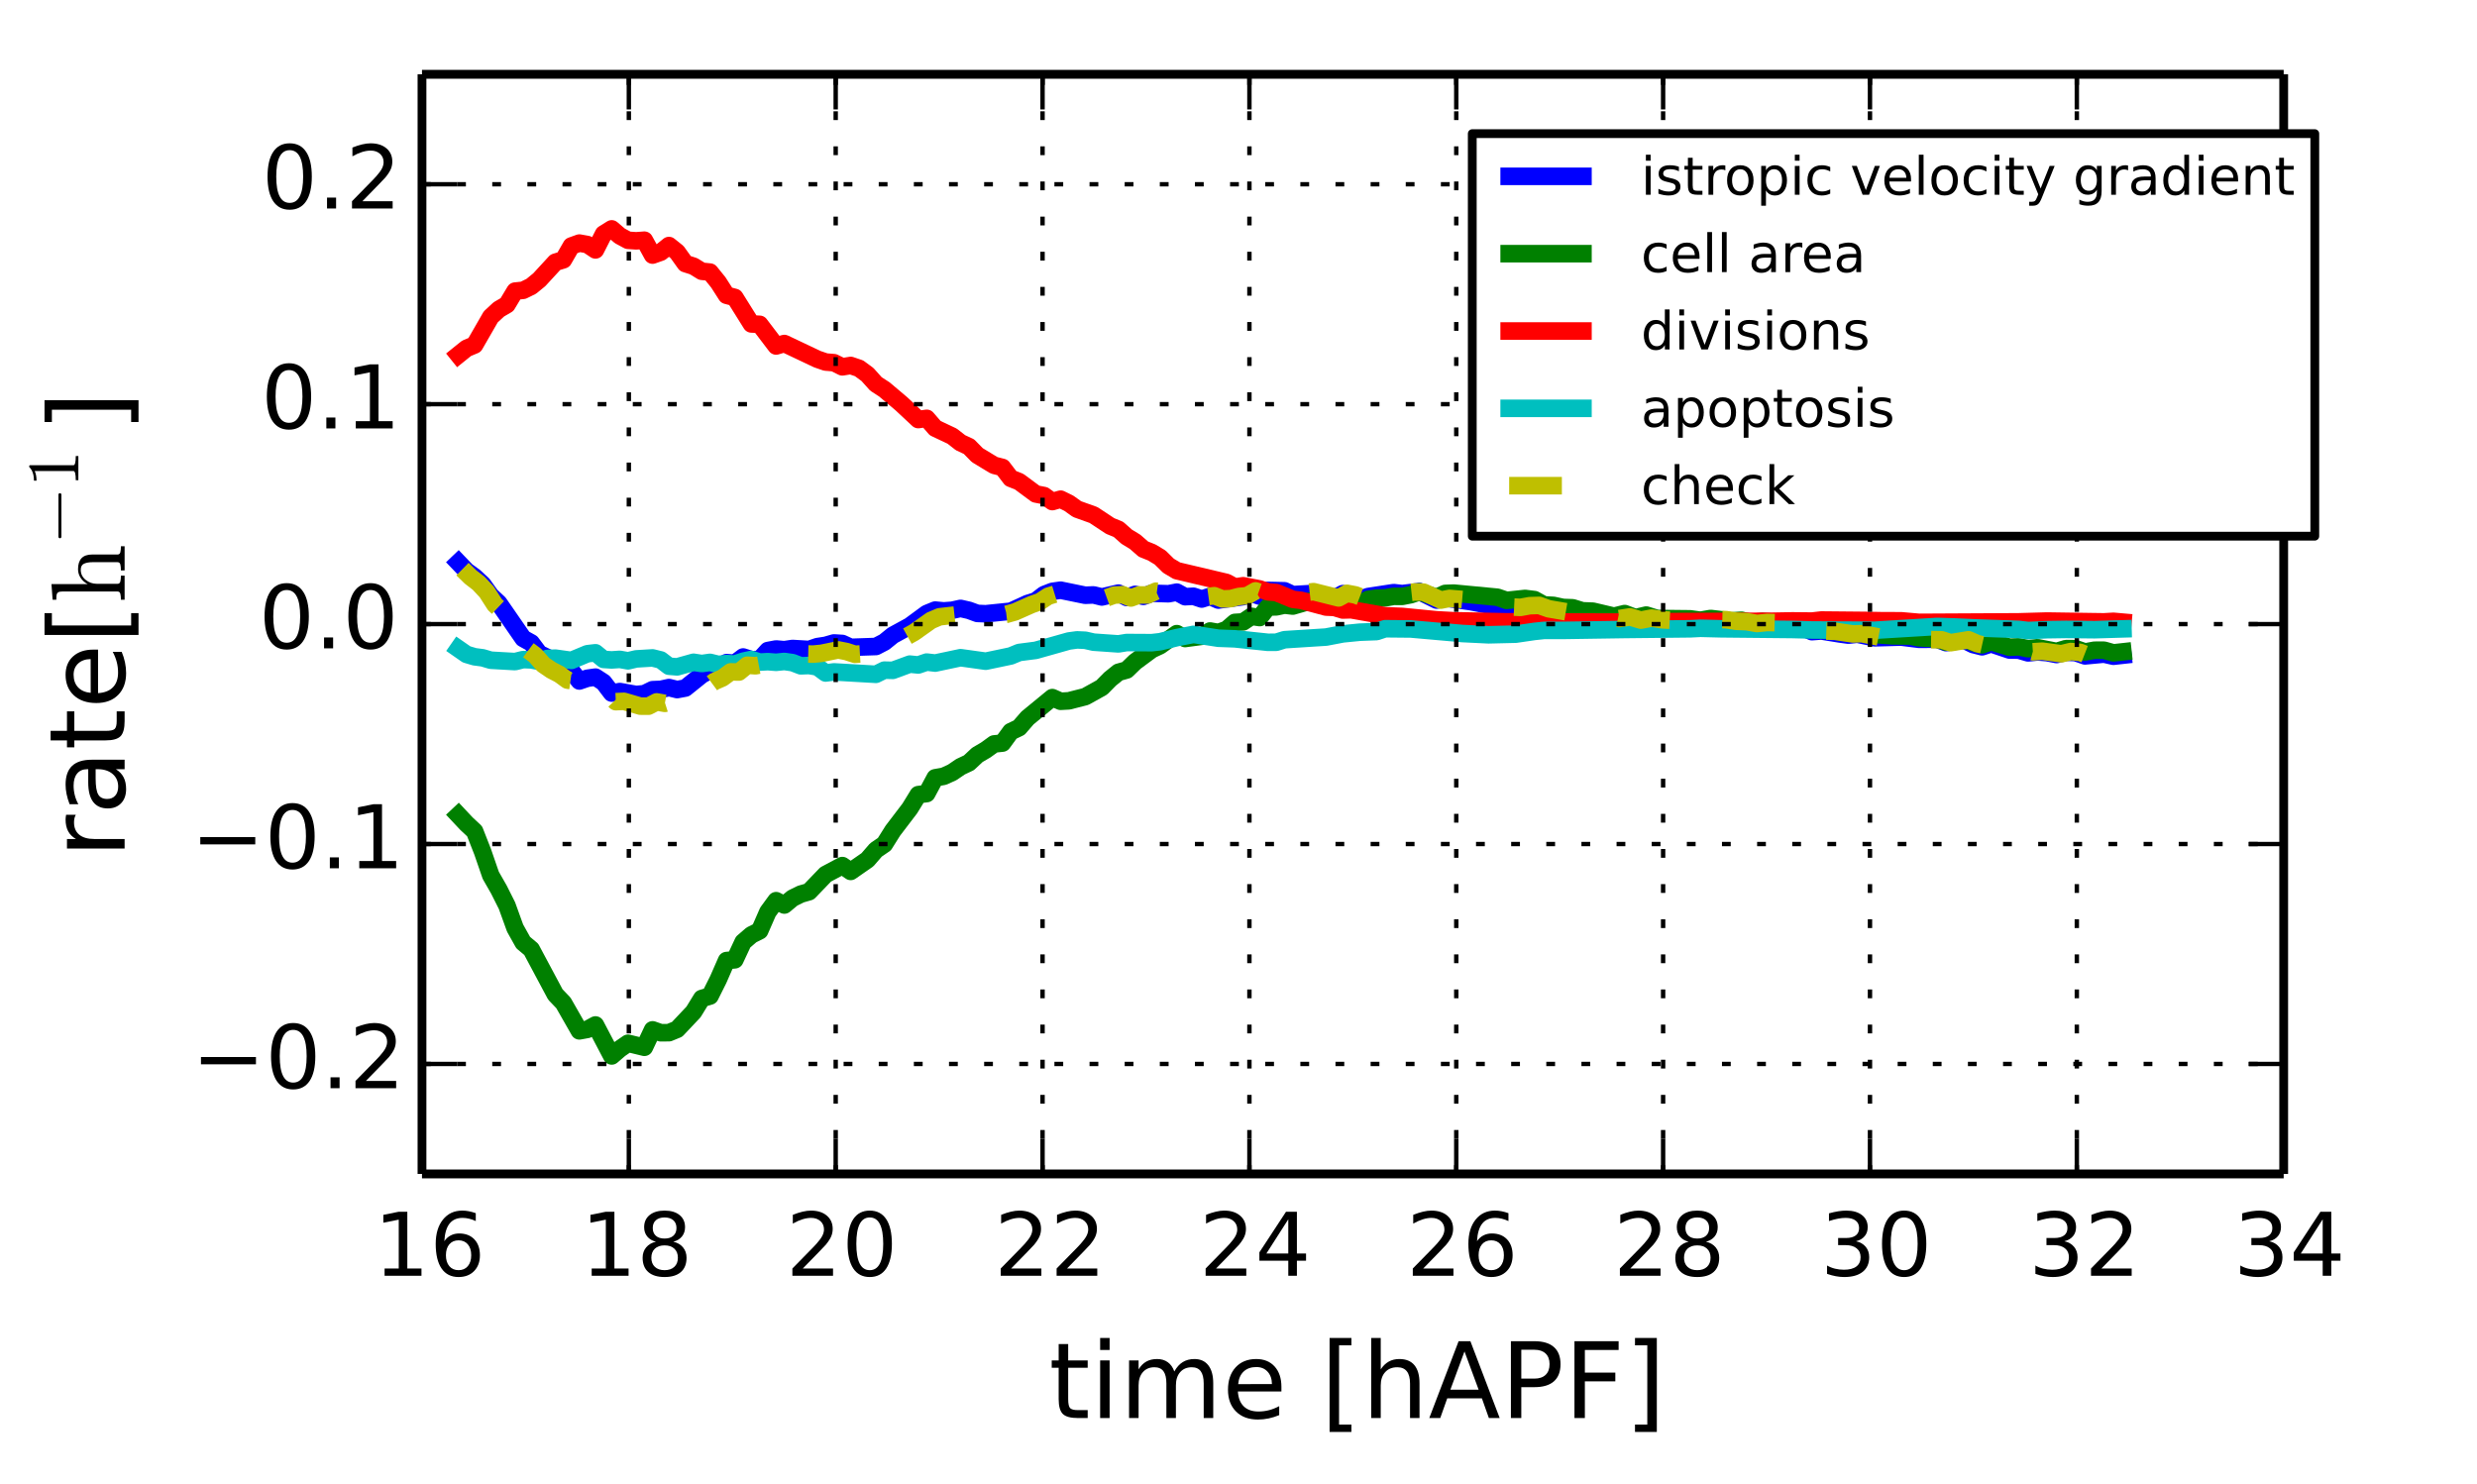 <?xml version="1.0" encoding="utf-8" standalone="no"?>
<!DOCTYPE svg PUBLIC "-//W3C//DTD SVG 1.1//EN"
  "http://www.w3.org/Graphics/SVG/1.1/DTD/svg11.dtd">
<!-- Created with matplotlib (http://matplotlib.org/) -->
<svg height="169pt" version="1.1" viewBox="0 0 282 169" width="282pt" xmlns="http://www.w3.org/2000/svg" xmlns:xlink="http://www.w3.org/1999/xlink">
 <defs>
  <style type="text/css">
*{stroke-linecap:butt;stroke-linejoin:round;}
  </style>
 </defs>
 <g id="figure_1">
  <g id="patch_1">
   <path d="
M0 169.2
L282.6 169.2
L282.6 0
L0 0
z
" style="fill:#ffffff;"/>
  </g>
  <g id="axes_1">
   <g id="patch_2">
    <path d="
M48.042 133.668
L259.992 133.668
L259.992 8.46
L48.042 8.46
z
" style="fill:#ffffff;"/>
   </g>
   <g id="line2d_1">
    <path clip-path="url(#pf68b368789)" d="
M52.192 64.051
L53.112 65.012
L54.031 65.683
L54.949 66.533
L55.871 67.826
L56.794 68.688
L59.562 72.694
L60.48 73.201
L61.397 74.422
L63.228 75.312
L64.141 76.226
L65.051 76.397
L65.96 77.539
L66.873 77.228
L67.793 77.099
L68.715 77.701
L69.641 78.916
L70.568 78.743
L72.428 79.077
L73.359 78.987
L74.293 78.531
L75.226 78.493
L76.159 78.287
L77.091 78.518
L78.023 78.344
L79.894 76.838
L80.833 76.318
L81.775 76.058
L82.717 75.448
L83.66 75.521
L84.604 74.808
L85.545 75.109
L86.483 75.099
L87.42 74.074
L88.358 73.897
L89.294 73.976
L90.231 73.839
L92.108 73.951
L93.05 73.628
L93.997 73.482
L94.945 73.209
L95.897 73.269
L96.85 73.709
L99.723 73.612
L100.686 73.112
L101.65 72.332
L103.578 71.279
L105.506 69.862
L106.469 69.468
L107.436 69.558
L108.4 69.487
L109.356 69.275
L110.313 69.495
L111.268 69.845
L112.222 69.885
L115.075 69.594
L116.973 68.722
L117.918 68.427
L118.862 67.703
L119.804 67.335
L120.744 67.201
L123.555 67.779
L124.498 67.74
L125.441 67.973
L127.329 67.534
L128.276 68.029
L129.223 67.68
L130.174 67.907
L131.127 67.55
L133.033 67.607
L133.979 67.424
L134.925 67.944
L135.87 67.892
L136.815 68.209
L137.759 67.907
L138.703 68.327
L141.528 67.936
L142.47 67.557
L143.412 67.88
L144.353 67.226
L146.237 67.268
L147.181 67.708
L149.074 67.596
L151.92 68.123
L152.872 67.597
L153.827 67.874
L154.792 68.275
L155.757 67.926
L158.667 67.479
L159.64 67.59
L161.594 67.352
L163.553 68.327
L164.527 68.085
L167.469 68.512
L169.467 68.901
L171.517 69.256
L172.563 69.199
L173.624 68.849
L174.694 68.879
L175.771 69.302
L182.546 70.129
L183.754 70.453
L184.967 70.274
L186.189 70.647
L187.42 70.383
L188.657 70.682
L191.157 70.714
L195.924 70.772
L197.093 70.909
L198.266 70.89
L199.437 71.075
L201.782 70.976
L202.94 71.358
L204.076 71.32
L205.192 71.441
L206.285 71.925
L207.358 71.844
L209.435 72.181
L210.443 72.32
L211.439 72.209
L213.413 72.622
L215.418 72.568
L216.433 72.54
L218.48 72.795
L220.532 72.784
L221.551 73.175
L223.597 72.875
L224.622 73.387
L225.652 73.646
L226.683 73.31
L228.769 74.013
L229.827 74.028
L230.896 74.341
L231.975 74.23
L233.055 74.314
L234.134 74.525
L235.214 74.265
L236.293 74.304
L237.372 74.682
L239.531 74.479
L240.61 74.721
L241.69 74.602
L241.69 74.602" style="fill:none;stroke:#0000ff;stroke-linecap:square;stroke-width:2.0;"/>
   </g>
   <g id="line2d_2">
    <path clip-path="url(#pf68b368789)" d="
M52.192 92.813
L53.112 93.792
L54.031 94.648
L54.949 96.99
L55.871 99.664
L56.794 101.279
L57.719 103.121
L58.641 105.675
L59.562 107.325
L60.48 108.094
L63.228 113.238
L64.141 114.191
L65.96 117.376
L66.873 117.208
L67.793 116.709
L69.641 120.233
L70.568 119.436
L71.497 118.792
L73.359 119.246
L74.293 117.266
L75.226 117.593
L76.159 117.584
L77.091 117.201
L78.957 115.222
L79.894 113.691
L80.833 113.412
L81.775 111.528
L82.717 109.374
L83.66 109.285
L84.604 107.265
L85.545 106.453
L86.483 105.982
L87.42 103.838
L88.358 102.556
L89.294 103.048
L90.231 102.268
L91.168 101.806
L92.108 101.536
L93.997 99.571
L95.897 98.559
L96.85 99.221
L98.76 97.893
L99.723 96.779
L100.686 96.119
L101.65 94.583
L103.578 92.053
L104.543 90.48
L105.506 90.359
L106.469 88.561
L107.436 88.392
L108.4 87.953
L109.356 87.304
L110.313 86.851
L111.268 85.957
L112.222 85.397
L113.173 84.708
L114.125 84.61
L115.075 83.308
L116.025 82.854
L116.973 81.757
L119.804 79.432
L120.744 79.849
L121.683 79.799
L123.555 79.322
L125.441 78.274
L126.384 77.316
L127.329 76.552
L128.276 76.286
L129.223 75.367
L131.127 73.96
L132.081 73.511
L133.979 72.149
L134.925 72.703
L136.815 72.449
L137.759 71.848
L138.703 72.015
L139.645 71.684
L140.587 70.87
L141.528 70.812
L142.47 70.179
L143.412 70.318
L144.353 69.119
L145.295 69.1
L146.237 68.899
L147.181 69.009
L149.074 68.461
L150.022 68.538
L150.971 68.389
L151.92 68.767
L152.872 68.092
L153.827 68.514
L154.792 68.806
L155.757 68.245
L156.725 68.101
L157.696 68.074
L158.667 67.901
L159.64 67.906
L160.615 67.715
L161.594 67.389
L163.553 68.016
L164.527 67.57
L165.506 67.533
L170.48 68.005
L171.517 68.364
L173.624 68.141
L174.694 68.274
L175.771 68.873
L176.856 68.932
L177.951 69.166
L179.048 69.206
L180.142 69.546
L181.347 69.593
L183.754 70.16
L184.967 69.863
L186.189 70.326
L187.42 70.035
L188.657 70.423
L192.421 70.462
L193.587 70.626
L194.755 70.422
L197.093 70.7
L198.266 70.623
L199.437 70.927
L200.611 70.752
L201.782 70.831
L202.94 71.283
L204.076 71.139
L205.192 71.153
L206.285 71.666
L208.407 71.781
L210.443 72.042
L211.439 71.961
L212.423 72.172
L215.418 72.399
L217.455 72.422
L218.48 72.624
L220.532 72.719
L221.551 73.11
L223.597 72.652
L224.622 73.164
L225.652 73.423
L226.683 73.056
L228.769 73.699
L229.827 73.65
L230.896 73.864
L231.975 73.753
L234.134 74.175
L235.214 73.852
L236.293 73.859
L237.372 74.237
L238.452 74.038
L239.531 74.034
L240.61 74.339
L241.69 74.22
L241.69 74.22" style="fill:none;stroke:#008000;stroke-linecap:square;stroke-width:2.0;"/>
   </g>
   <g id="line2d_3">
    <path clip-path="url(#pf68b368789)" d="
M52.192 40.405
L53.112 39.664
L54.031 39.279
L55.871 36.081
L56.794 35.225
L57.719 34.684
L58.641 33.148
L59.562 33.054
L60.48 32.602
L61.397 31.851
L63.228 29.861
L64.141 29.582
L65.051 28.007
L65.96 27.679
L66.873 27.843
L67.793 28.455
L68.715 26.643
L69.641 26.064
L70.568 26.857
L71.497 27.359
L72.428 27.421
L73.359 27.351
L74.293 29.044
L75.226 28.714
L76.159 27.96
L77.091 28.707
L78.023 30.011
L78.957 30.31
L79.894 30.887
L80.833 30.984
L81.775 32.15
L82.717 33.62
L83.66 33.869
L85.545 36.884
L86.483 36.929
L88.358 39.393
L89.294 39.116
L93.05 40.896
L93.997 41.222
L94.945 41.298
L95.897 41.77
L96.85 41.614
L97.803 41.938
L98.76 42.642
L99.723 43.718
L100.686 44.342
L102.614 45.97
L104.543 47.772
L105.506 47.634
L106.469 48.749
L108.4 49.662
L109.356 50.41
L110.313 50.855
L111.268 51.827
L113.173 52.981
L114.125 53.223
L115.075 54.467
L116.025 54.84
L117.918 56.243
L118.862 56.429
L119.804 57.112
L120.744 56.839
L121.683 57.3
L122.618 57.967
L124.498 58.641
L126.384 59.889
L127.329 60.276
L128.276 61.115
L129.223 61.692
L130.174 62.523
L131.127 62.905
L132.081 63.481
L133.033 64.421
L133.979 64.983
L139.645 66.322
L140.587 66.836
L141.528 66.695
L143.412 67.062
L144.353 67.391
L145.295 67.469
L147.181 68.244
L148.127 68.359
L150.971 69.124
L151.92 69.164
L152.872 69.458
L153.827 69.431
L157.696 70.114
L159.64 70.19
L163.553 70.573
L165.506 70.679
L171.517 70.802
L184.967 70.835
L186.189 70.748
L188.657 70.782
L201.782 70.738
L204.076 70.697
L206.285 70.719
L207.358 70.598
L212.423 70.645
L214.411 70.683
L216.433 70.685
L218.48 70.865
L229.827 70.806
L233.055 70.714
L237.372 70.778
L239.531 70.809
L240.61 70.746
L241.69 70.841
L241.69 70.841" style="fill:none;stroke:#ff0000;stroke-linecap:square;stroke-width:2.0;"/>
   </g>
   <g id="line2d_4">
    <path clip-path="url(#pf68b368789)" d="
M52.192 73.87
L53.112 74.51
L54.031 74.781
L54.949 74.902
L55.871 75.174
L58.641 75.331
L59.562 75.102
L60.48 75.136
L61.397 75.31
L62.313 74.974
L63.228 74.938
L65.051 75.196
L66.873 74.435
L67.793 74.329
L68.715 75.083
L69.641 75.142
L70.568 75.079
L71.497 75.245
L72.428 75.025
L74.293 74.913
L75.226 75.145
L76.159 75.857
L77.091 75.931
L78.957 75.409
L79.894 75.552
L80.833 75.419
L81.775 75.65
L82.717 75.558
L83.66 75.611
L84.604 75.288
L85.545 75.086
L86.483 75.389
L87.42 75.339
L88.358 75.413
L89.294 75.317
L90.231 75.452
L91.168 75.813
L92.108 75.778
L93.05 75.936
L93.997 76.629
L94.945 76.505
L99.723 76.78
L100.686 76.305
L101.65 76.328
L103.578 75.62
L104.543 75.715
L105.506 75.388
L106.469 75.5
L109.356 74.888
L112.222 75.288
L115.075 74.689
L116.025 74.295
L117.918 74.051
L121.683 72.988
L122.618 72.861
L123.555 72.903
L124.498 73.118
L127.329 73.316
L128.276 73.161
L131.127 73.177
L132.081 73.069
L133.979 72.602
L135.87 72.233
L138.703 72.67
L140.587 72.74
L144.353 73.136
L145.295 73.134
L146.237 72.84
L150.971 72.538
L152.872 72.175
L154.792 71.985
L156.725 71.911
L157.696 71.589
L160.615 71.617
L166.486 72.135
L169.467 72.28
L172.563 72.206
L174.694 71.894
L175.771 71.781
L177.951 71.78
L184.967 71.675
L192.421 71.597
L193.587 71.538
L195.924 71.596
L204.076 71.677
L206.285 71.732
L213.413 71.763
L220.532 71.33
L222.574 71.392
L224.622 71.486
L229.827 71.668
L230.896 71.795
L233.055 71.7
L235.214 71.668
L238.452 71.701
L241.69 71.605
L241.69 71.605" style="fill:none;stroke:#00bfbf;stroke-linecap:square;stroke-width:2.0;"/>
   </g>
   <g id="line2d_5">
    <path clip-path="url(#pf68b368789)" d="
M52.652 64.799
L53.572 65.699
L54.49 66.406
L55.41 67.391
L56.333 68.831
L57.256 69.709
L58.18 71.297
L60.021 73.938
L60.939 74.625
L61.855 75.678
L62.771 76.302
L63.685 76.777
L64.596 77.439
L65.505 77.567
L66.416 78.543
L67.333 78.303
L68.254 78.413
L69.178 78.922
L70.104 79.895
L71.033 79.856
L72.893 80.4
L73.826 80.408
L74.759 79.922
L75.693 80.087
L76.625 79.793
L77.557 79.829
L78.49 79.679
L81.304 77.606
L82.246 77.195
L83.188 76.502
L84.132 76.519
L85.074 75.744
L86.014 75.806
L86.951 75.631
L87.889 74.77
L88.826 74.623
L90.7 74.622
L91.638 74.461
L92.579 74.482
L93.523 74.39
L95.421 74.001
L96.374 74.188
L97.327 74.5
L98.281 74.444
L99.241 74.502
L101.168 74.043
L103.096 72.552
L104.06 72.014
L105.987 70.646
L106.953 70.232
L108.878 70.015
L109.834 69.772
L110.791 69.816
L111.745 70.147
L113.649 70.058
L114.6 69.943
L115.55 69.678
L117.445 68.836
L118.39 68.507
L119.333 67.884
L120.274 67.599
L121.213 67.58
L122.15 67.812
L124.026 67.929
L124.969 67.886
L125.913 68.098
L126.857 67.76
L127.802 67.71
L128.749 68.09
L129.698 67.742
L130.65 67.753
L131.604 67.316
L133.506 67.573
L134.452 67.39
L135.398 67.79
L136.343 67.761
L137.287 67.957
L138.231 67.827
L139.174 68.198
L140.116 68.16
L141.058 67.917
L141.999 67.823
L142.941 67.281
L143.883 67.618
L144.824 67.084
L148.6 67.48
L149.548 67.367
L152.396 68.081
L153.349 67.557
L154.309 67.739
L155.274 68.106
L156.241 67.788
L158.181 67.574
L159.153 67.373
L160.128 67.509
L161.104 67.402
L162.084 67.429
L164.04 68.33
L165.016 68.137
L167.965 68.385
L168.965 68.719
L170.999 68.893
L172.04 69.109
L173.093 69.16
L174.159 68.966
L175.232 68.933
L176.314 69.318
L180.745 70.077
L183.15 70.186
L184.36 70.432
L185.578 70.242
L186.804 70.61
L188.038 70.376
L189.28 70.576
L190.53 70.641
L191.789 70.55
L194.171 70.652
L195.34 70.529
L196.509 70.558
L197.68 70.741
L198.852 70.786
L200.024 70.994
L201.196 70.877
L202.361 70.906
L203.508 71.303
L205.738 71.512
L206.821 71.82
L208.921 71.885
L210.941 72.181
L211.931 72.149
L213.912 72.534
L216.944 72.586
L218.993 72.82
L221.042 72.85
L222.063 73.183
L224.11 72.849
L225.137 73.295
L226.168 73.525
L227.203 73.165
L228.246 73.437
L229.298 73.865
L230.362 73.913
L231.436 74.216
L232.515 74.146
L234.674 74.445
L235.753 74.185
L236.833 74.287
L237.912 74.706
L240.071 74.47
L241.15 74.679
L241.15 74.679" style="fill:none;stroke:#bfbf00;stroke-dasharray:6,6;stroke-dashoffset:0.0;stroke-width:2.0;"/>
   </g>
   <g id="matplotlib.axis_1">
    <g id="xtick_1">
     <g id="line2d_6">
      <path clip-path="url(#pf68b368789)" d="
M48.042 133.668
L48.042 8.46" style="fill:none;stroke:#000000;stroke-dasharray:1,3;stroke-dashoffset:0.0;stroke-width:0.5;"/>
     </g>
     <g id="line2d_7">
      <defs>
       <path d="
M0 0
L0 -4" id="m93b0483c22" style="stroke:#000000;stroke-width:0.5;"/>
      </defs>
      <g>
       <use style="stroke:#000000;stroke-width:0.5;" x="48.042" xlink:href="#m93b0483c22" y="133.668"/>
      </g>
     </g>
     <g id="line2d_8">
      <defs>
       <path d="
M0 0
L0 4" id="m741efc42ff" style="stroke:#000000;stroke-width:0.5;"/>
      </defs>
      <g>
       <use style="stroke:#000000;stroke-width:0.5;" x="48.042" xlink:href="#m741efc42ff" y="8.46"/>
      </g>
     </g>
     <g id="text_1">
      <!-- 16 -->
      <defs>
       <path d="
M12.406 8.297
L28.516 8.297
L28.516 63.922
L10.984 60.406
L10.984 69.391
L28.422 72.906
L38.281 72.906
L38.281 8.297
L54.391 8.297
L54.391 0
L12.406 0
z
" id="BitstreamVeraSans-Roman-31"/>
       <path d="
M33.016 40.375
Q26.375 40.375 22.484 35.828
Q18.609 31.297 18.609 23.391
Q18.609 15.531 22.484 10.953
Q26.375 6.391 33.016 6.391
Q39.656 6.391 43.531 10.953
Q47.406 15.531 47.406 23.391
Q47.406 31.297 43.531 35.828
Q39.656 40.375 33.016 40.375
M52.594 71.297
L52.594 62.312
Q48.875 64.062 45.094 64.984
Q41.312 65.922 37.594 65.922
Q27.828 65.922 22.672 59.328
Q17.531 52.734 16.797 39.406
Q19.672 43.656 24.016 45.922
Q28.375 48.188 33.594 48.188
Q44.578 48.188 50.953 41.516
Q57.328 34.859 57.328 23.391
Q57.328 12.156 50.688 5.359
Q44.047 -1.422 33.016 -1.422
Q20.359 -1.422 13.672 8.266
Q6.984 17.969 6.984 36.375
Q6.984 53.656 15.188 63.938
Q23.391 74.219 37.203 74.219
Q40.922 74.219 44.703 73.484
Q48.484 72.75 52.594 71.297" id="BitstreamVeraSans-Roman-36"/>
      </defs>
      <g transform="translate(42.544 145.266)scale(0.1 -0.1)">
       <use xlink:href="#BitstreamVeraSans-Roman-31"/>
       <use x="63.623" xlink:href="#BitstreamVeraSans-Roman-36"/>
      </g>
     </g>
    </g>
    <g id="xtick_2">
     <g id="line2d_9">
      <path clip-path="url(#pf68b368789)" d="
M71.592 133.668
L71.592 8.46" style="fill:none;stroke:#000000;stroke-dasharray:1,3;stroke-dashoffset:0.0;stroke-width:0.5;"/>
     </g>
     <g id="line2d_10">
      <g>
       <use style="stroke:#000000;stroke-width:0.5;" x="71.592" xlink:href="#m93b0483c22" y="133.668"/>
      </g>
     </g>
     <g id="line2d_11">
      <g>
       <use style="stroke:#000000;stroke-width:0.5;" x="71.592" xlink:href="#m741efc42ff" y="8.46"/>
      </g>
     </g>
     <g id="text_2">
      <!-- 18 -->
      <defs>
       <path d="
M31.781 34.625
Q24.75 34.625 20.719 30.859
Q16.703 27.094 16.703 20.516
Q16.703 13.922 20.719 10.156
Q24.75 6.391 31.781 6.391
Q38.812 6.391 42.859 10.172
Q46.922 13.969 46.922 20.516
Q46.922 27.094 42.891 30.859
Q38.875 34.625 31.781 34.625
M21.922 38.812
Q15.578 40.375 12.031 44.719
Q8.5 49.078 8.5 55.328
Q8.5 64.062 14.719 69.141
Q20.953 74.219 31.781 74.219
Q42.672 74.219 48.875 69.141
Q55.078 64.062 55.078 55.328
Q55.078 49.078 51.531 44.719
Q48 40.375 41.703 38.812
Q48.828 37.156 52.797 32.312
Q56.781 27.484 56.781 20.516
Q56.781 9.906 50.312 4.234
Q43.844 -1.422 31.781 -1.422
Q19.734 -1.422 13.25 4.234
Q6.781 9.906 6.781 20.516
Q6.781 27.484 10.781 32.312
Q14.797 37.156 21.922 38.812
M18.312 54.391
Q18.312 48.734 21.844 45.562
Q25.391 42.391 31.781 42.391
Q38.141 42.391 41.719 45.562
Q45.312 48.734 45.312 54.391
Q45.312 60.062 41.719 63.234
Q38.141 66.406 31.781 66.406
Q25.391 66.406 21.844 63.234
Q18.312 60.062 18.312 54.391" id="BitstreamVeraSans-Roman-38"/>
      </defs>
      <g transform="translate(66.121 145.266)scale(0.1 -0.1)">
       <use xlink:href="#BitstreamVeraSans-Roman-31"/>
       <use x="63.623" xlink:href="#BitstreamVeraSans-Roman-38"/>
      </g>
     </g>
    </g>
    <g id="xtick_3">
     <g id="line2d_12">
      <path clip-path="url(#pf68b368789)" d="
M95.142 133.668
L95.142 8.46" style="fill:none;stroke:#000000;stroke-dasharray:1,3;stroke-dashoffset:0.0;stroke-width:0.5;"/>
     </g>
     <g id="line2d_13">
      <g>
       <use style="stroke:#000000;stroke-width:0.5;" x="95.142" xlink:href="#m93b0483c22" y="133.668"/>
      </g>
     </g>
     <g id="line2d_14">
      <g>
       <use style="stroke:#000000;stroke-width:0.5;" x="95.142" xlink:href="#m741efc42ff" y="8.46"/>
      </g>
     </g>
     <g id="text_3">
      <!-- 20 -->
      <defs>
       <path d="
M19.188 8.297
L53.609 8.297
L53.609 0
L7.328 0
L7.328 8.297
Q12.938 14.109 22.625 23.891
Q32.328 33.688 34.812 36.531
Q39.547 41.844 41.422 45.531
Q43.312 49.219 43.312 52.781
Q43.312 58.594 39.234 62.25
Q35.156 65.922 28.609 65.922
Q23.969 65.922 18.812 64.312
Q13.672 62.703 7.812 59.422
L7.812 69.391
Q13.766 71.781 18.938 73
Q24.125 74.219 28.422 74.219
Q39.75 74.219 46.484 68.547
Q53.219 62.891 53.219 53.422
Q53.219 48.922 51.531 44.891
Q49.859 40.875 45.406 35.406
Q44.188 33.984 37.641 27.219
Q31.109 20.453 19.188 8.297" id="BitstreamVeraSans-Roman-32"/>
       <path d="
M31.781 66.406
Q24.172 66.406 20.328 58.906
Q16.5 51.422 16.5 36.375
Q16.5 21.391 20.328 13.891
Q24.172 6.391 31.781 6.391
Q39.453 6.391 43.281 13.891
Q47.125 21.391 47.125 36.375
Q47.125 51.422 43.281 58.906
Q39.453 66.406 31.781 66.406
M31.781 74.219
Q44.047 74.219 50.516 64.516
Q56.984 54.828 56.984 36.375
Q56.984 17.969 50.516 8.266
Q44.047 -1.422 31.781 -1.422
Q19.531 -1.422 13.062 8.266
Q6.594 17.969 6.594 36.375
Q6.594 54.828 13.062 64.516
Q19.531 74.219 31.781 74.219" id="BitstreamVeraSans-Roman-30"/>
      </defs>
      <g transform="translate(89.478 145.266)scale(0.1 -0.1)">
       <use xlink:href="#BitstreamVeraSans-Roman-32"/>
       <use x="63.623" xlink:href="#BitstreamVeraSans-Roman-30"/>
      </g>
     </g>
    </g>
    <g id="xtick_4">
     <g id="line2d_15">
      <path clip-path="url(#pf68b368789)" d="
M118.692 133.668
L118.692 8.46" style="fill:none;stroke:#000000;stroke-dasharray:1,3;stroke-dashoffset:0.0;stroke-width:0.5;"/>
     </g>
     <g id="line2d_16">
      <g>
       <use style="stroke:#000000;stroke-width:0.5;" x="118.692" xlink:href="#m93b0483c22" y="133.668"/>
      </g>
     </g>
     <g id="line2d_17">
      <g>
       <use style="stroke:#000000;stroke-width:0.5;" x="118.692" xlink:href="#m741efc42ff" y="8.46"/>
      </g>
     </g>
     <g id="text_4">
      <!-- 22 -->
      <g transform="translate(113.197 145.266)scale(0.1 -0.1)">
       <use xlink:href="#BitstreamVeraSans-Roman-32"/>
       <use x="63.623" xlink:href="#BitstreamVeraSans-Roman-32"/>
      </g>
     </g>
    </g>
    <g id="xtick_5">
     <g id="line2d_18">
      <path clip-path="url(#pf68b368789)" d="
M142.242 133.668
L142.242 8.46" style="fill:none;stroke:#000000;stroke-dasharray:1,3;stroke-dashoffset:0.0;stroke-width:0.5;"/>
     </g>
     <g id="line2d_19">
      <g>
       <use style="stroke:#000000;stroke-width:0.5;" x="142.242" xlink:href="#m93b0483c22" y="133.668"/>
      </g>
     </g>
     <g id="line2d_20">
      <g>
       <use style="stroke:#000000;stroke-width:0.5;" x="142.242" xlink:href="#m741efc42ff" y="8.46"/>
      </g>
     </g>
     <g id="text_5">
      <!-- 24 -->
      <defs>
       <path d="
M37.797 64.312
L12.891 25.391
L37.797 25.391
z

M35.203 72.906
L47.609 72.906
L47.609 25.391
L58.016 25.391
L58.016 17.188
L47.609 17.188
L47.609 0
L37.797 0
L37.797 17.188
L4.891 17.188
L4.891 26.703
z
" id="BitstreamVeraSans-Roman-34"/>
      </defs>
      <g transform="translate(136.526 145.266)scale(0.1 -0.1)">
       <use xlink:href="#BitstreamVeraSans-Roman-32"/>
       <use x="63.623" xlink:href="#BitstreamVeraSans-Roman-34"/>
      </g>
     </g>
    </g>
    <g id="xtick_6">
     <g id="line2d_21">
      <path clip-path="url(#pf68b368789)" d="
M165.792 133.668
L165.792 8.46" style="fill:none;stroke:#000000;stroke-dasharray:1,3;stroke-dashoffset:0.0;stroke-width:0.5;"/>
     </g>
     <g id="line2d_22">
      <g>
       <use style="stroke:#000000;stroke-width:0.5;" x="165.792" xlink:href="#m93b0483c22" y="133.668"/>
      </g>
     </g>
     <g id="line2d_23">
      <g>
       <use style="stroke:#000000;stroke-width:0.5;" x="165.792" xlink:href="#m741efc42ff" y="8.46"/>
      </g>
     </g>
     <g id="text_6">
      <!-- 26 -->
      <g transform="translate(160.111 145.266)scale(0.1 -0.1)">
       <use xlink:href="#BitstreamVeraSans-Roman-32"/>
       <use x="63.623" xlink:href="#BitstreamVeraSans-Roman-36"/>
      </g>
     </g>
    </g>
    <g id="xtick_7">
     <g id="line2d_24">
      <path clip-path="url(#pf68b368789)" d="
M189.342 133.668
L189.342 8.46" style="fill:none;stroke:#000000;stroke-dasharray:1,3;stroke-dashoffset:0.0;stroke-width:0.5;"/>
     </g>
     <g id="line2d_25">
      <g>
       <use style="stroke:#000000;stroke-width:0.5;" x="189.342" xlink:href="#m93b0483c22" y="133.668"/>
      </g>
     </g>
     <g id="line2d_26">
      <g>
       <use style="stroke:#000000;stroke-width:0.5;" x="189.342" xlink:href="#m741efc42ff" y="8.46"/>
      </g>
     </g>
     <g id="text_7">
      <!-- 28 -->
      <g transform="translate(183.688 145.266)scale(0.1 -0.1)">
       <use xlink:href="#BitstreamVeraSans-Roman-32"/>
       <use x="63.623" xlink:href="#BitstreamVeraSans-Roman-38"/>
      </g>
     </g>
    </g>
    <g id="xtick_8">
     <g id="line2d_27">
      <path clip-path="url(#pf68b368789)" d="
M212.892 133.668
L212.892 8.46" style="fill:none;stroke:#000000;stroke-dasharray:1,3;stroke-dashoffset:0.0;stroke-width:0.5;"/>
     </g>
     <g id="line2d_28">
      <g>
       <use style="stroke:#000000;stroke-width:0.5;" x="212.892" xlink:href="#m93b0483c22" y="133.668"/>
      </g>
     </g>
     <g id="line2d_29">
      <g>
       <use style="stroke:#000000;stroke-width:0.5;" x="212.892" xlink:href="#m741efc42ff" y="8.46"/>
      </g>
     </g>
     <g id="text_8">
      <!-- 30 -->
      <defs>
       <path d="
M40.578 39.312
Q47.656 37.797 51.625 33
Q55.609 28.219 55.609 21.188
Q55.609 10.406 48.188 4.484
Q40.766 -1.422 27.094 -1.422
Q22.516 -1.422 17.656 -0.516
Q12.797 0.391 7.625 2.203
L7.625 11.719
Q11.719 9.328 16.594 8.109
Q21.484 6.891 26.812 6.891
Q36.078 6.891 40.938 10.547
Q45.797 14.203 45.797 21.188
Q45.797 27.641 41.281 31.266
Q36.766 34.906 28.719 34.906
L20.219 34.906
L20.219 43.016
L29.109 43.016
Q36.375 43.016 40.234 45.922
Q44.094 48.828 44.094 54.297
Q44.094 59.906 40.109 62.906
Q36.141 65.922 28.719 65.922
Q24.656 65.922 20.016 65.031
Q15.375 64.156 9.812 62.312
L9.812 71.094
Q15.438 72.656 20.344 73.438
Q25.25 74.219 29.594 74.219
Q40.828 74.219 47.359 69.109
Q53.906 64.016 53.906 55.328
Q53.906 49.266 50.438 45.094
Q46.969 40.922 40.578 39.312" id="BitstreamVeraSans-Roman-33"/>
      </defs>
      <g transform="translate(207.243 145.266)scale(0.1 -0.1)">
       <use xlink:href="#BitstreamVeraSans-Roman-33"/>
       <use x="63.623" xlink:href="#BitstreamVeraSans-Roman-30"/>
      </g>
     </g>
    </g>
    <g id="xtick_9">
     <g id="line2d_30">
      <path clip-path="url(#pf68b368789)" d="
M236.442 133.668
L236.442 8.46" style="fill:none;stroke:#000000;stroke-dasharray:1,3;stroke-dashoffset:0.0;stroke-width:0.5;"/>
     </g>
     <g id="line2d_31">
      <g>
       <use style="stroke:#000000;stroke-width:0.5;" x="236.442" xlink:href="#m93b0483c22" y="133.668"/>
      </g>
     </g>
     <g id="line2d_32">
      <g>
       <use style="stroke:#000000;stroke-width:0.5;" x="236.442" xlink:href="#m741efc42ff" y="8.46"/>
      </g>
     </g>
     <g id="text_9">
      <!-- 32 -->
      <g transform="translate(230.962 145.266)scale(0.1 -0.1)">
       <use xlink:href="#BitstreamVeraSans-Roman-33"/>
       <use x="63.623" xlink:href="#BitstreamVeraSans-Roman-32"/>
      </g>
     </g>
    </g>
    <g id="xtick_10">
     <g id="line2d_33">
      <path clip-path="url(#pf68b368789)" d="
M259.992 133.668
L259.992 8.46" style="fill:none;stroke:#000000;stroke-dasharray:1,3;stroke-dashoffset:0.0;stroke-width:0.5;"/>
     </g>
     <g id="line2d_34">
      <g>
       <use style="stroke:#000000;stroke-width:0.5;" x="259.992" xlink:href="#m93b0483c22" y="133.668"/>
      </g>
     </g>
     <g id="line2d_35">
      <g>
       <use style="stroke:#000000;stroke-width:0.5;" x="259.992" xlink:href="#m741efc42ff" y="8.46"/>
      </g>
     </g>
     <g id="text_10">
      <!-- 34 -->
      <g transform="translate(254.291 145.266)scale(0.1 -0.1)">
       <use xlink:href="#BitstreamVeraSans-Roman-33"/>
       <use x="63.623" xlink:href="#BitstreamVeraSans-Roman-34"/>
      </g>
     </g>
    </g>
    <g id="text_11">
     <!-- time [hAPF] -->
     <defs>
      <path id="BitstreamVeraSans-Roman-20"/>
      <path d="
M8.594 75.984
L29.297 75.984
L29.297 69
L17.578 69
L17.578 -6.203
L29.297 -6.203
L29.297 -13.188
L8.594 -13.188
z
" id="BitstreamVeraSans-Roman-5b"/>
      <path d="
M30.422 75.984
L30.422 -13.188
L9.719 -13.188
L9.719 -6.203
L21.391 -6.203
L21.391 69
L9.719 69
L9.719 75.984
z
" id="BitstreamVeraSans-Roman-5d"/>
      <path d="
M52 44.188
Q55.375 50.25 60.062 53.125
Q64.75 56 71.094 56
Q79.641 56 84.281 50.016
Q88.922 44.047 88.922 33.016
L88.922 0
L79.891 0
L79.891 32.719
Q79.891 40.578 77.094 44.375
Q74.312 48.188 68.609 48.188
Q61.625 48.188 57.562 43.547
Q53.516 38.922 53.516 30.906
L53.516 0
L44.484 0
L44.484 32.719
Q44.484 40.625 41.703 44.406
Q38.922 48.188 33.109 48.188
Q26.219 48.188 22.156 43.531
Q18.109 38.875 18.109 30.906
L18.109 0
L9.078 0
L9.078 54.688
L18.109 54.688
L18.109 46.188
Q21.188 51.219 25.484 53.609
Q29.781 56 35.688 56
Q41.656 56 45.828 52.969
Q50 49.953 52 44.188" id="BitstreamVeraSans-Roman-6d"/>
      <path d="
M19.672 64.797
L19.672 37.406
L32.078 37.406
Q38.969 37.406 42.719 40.969
Q46.484 44.531 46.484 51.125
Q46.484 57.672 42.719 61.234
Q38.969 64.797 32.078 64.797
z

M9.812 72.906
L32.078 72.906
Q44.344 72.906 50.609 67.359
Q56.891 61.812 56.891 51.125
Q56.891 40.328 50.609 34.812
Q44.344 29.297 32.078 29.297
L19.672 29.297
L19.672 0
L9.812 0
z
" id="BitstreamVeraSans-Roman-50"/>
      <path d="
M9.812 72.906
L51.703 72.906
L51.703 64.594
L19.672 64.594
L19.672 43.109
L48.578 43.109
L48.578 34.812
L19.672 34.812
L19.672 0
L9.812 0
z
" id="BitstreamVeraSans-Roman-46"/>
      <path d="
M9.422 54.688
L18.406 54.688
L18.406 0
L9.422 0
z

M9.422 75.984
L18.406 75.984
L18.406 64.594
L9.422 64.594
z
" id="BitstreamVeraSans-Roman-69"/>
      <path d="
M54.891 33.016
L54.891 0
L45.906 0
L45.906 32.719
Q45.906 40.484 42.875 44.328
Q39.844 48.188 33.797 48.188
Q26.516 48.188 22.312 43.547
Q18.109 38.922 18.109 30.906
L18.109 0
L9.078 0
L9.078 75.984
L18.109 75.984
L18.109 46.188
Q21.344 51.125 25.703 53.562
Q30.078 56 35.797 56
Q45.219 56 50.047 50.172
Q54.891 44.344 54.891 33.016" id="BitstreamVeraSans-Roman-68"/>
      <path d="
M34.188 63.188
L20.797 26.906
L47.609 26.906
z

M28.609 72.906
L39.797 72.906
L67.578 0
L57.328 0
L50.688 18.703
L17.828 18.703
L11.188 0
L0.781 0
z
" id="BitstreamVeraSans-Roman-41"/>
      <path d="
M56.203 29.594
L56.203 25.203
L14.891 25.203
Q15.484 15.922 20.484 11.062
Q25.484 6.203 34.422 6.203
Q39.594 6.203 44.453 7.469
Q49.312 8.734 54.109 11.281
L54.109 2.781
Q49.266 0.734 44.188 -0.344
Q39.109 -1.422 33.891 -1.422
Q20.797 -1.422 13.156 6.188
Q5.516 13.812 5.516 26.812
Q5.516 40.234 12.766 48.109
Q20.016 56 32.328 56
Q43.359 56 49.781 48.891
Q56.203 41.797 56.203 29.594
M47.219 32.234
Q47.125 39.594 43.094 43.984
Q39.062 48.391 32.422 48.391
Q24.906 48.391 20.391 44.141
Q15.875 39.891 15.188 32.172
z
" id="BitstreamVeraSans-Roman-65"/>
      <path d="
M18.312 70.219
L18.312 54.688
L36.812 54.688
L36.812 47.703
L18.312 47.703
L18.312 18.016
Q18.312 11.328 20.141 9.422
Q21.969 7.516 27.594 7.516
L36.812 7.516
L36.812 0
L27.594 0
Q17.188 0 13.234 3.875
Q9.281 7.766 9.281 18.016
L9.281 47.703
L2.688 47.703
L2.688 54.688
L9.281 54.688
L9.281 70.219
z
" id="BitstreamVeraSans-Roman-74"/>
     </defs>
     <g transform="translate(119.413 161.464)scale(0.12 -0.12)">
      <use xlink:href="#BitstreamVeraSans-Roman-74"/>
      <use x="39.209" xlink:href="#BitstreamVeraSans-Roman-69"/>
      <use x="66.992" xlink:href="#BitstreamVeraSans-Roman-6d"/>
      <use x="164.404" xlink:href="#BitstreamVeraSans-Roman-65"/>
      <use x="225.928" xlink:href="#BitstreamVeraSans-Roman-20"/>
      <use x="257.715" xlink:href="#BitstreamVeraSans-Roman-5b"/>
      <use x="296.729" xlink:href="#BitstreamVeraSans-Roman-68"/>
      <use x="360.107" xlink:href="#BitstreamVeraSans-Roman-41"/>
      <use x="428.516" xlink:href="#BitstreamVeraSans-Roman-50"/>
      <use x="488.818" xlink:href="#BitstreamVeraSans-Roman-46"/>
      <use x="546.338" xlink:href="#BitstreamVeraSans-Roman-5d"/>
     </g>
    </g>
   </g>
   <g id="matplotlib.axis_2">
    <g id="ytick_1">
     <g id="line2d_36">
      <path clip-path="url(#pf68b368789)" d="
M48.042 121.147
L259.992 121.147" style="fill:none;stroke:#000000;stroke-dasharray:1,3;stroke-dashoffset:0.0;stroke-width:0.5;"/>
     </g>
     <g id="line2d_37">
      <defs>
       <path d="
M0 0
L4 0" id="m728421d6d4" style="stroke:#000000;stroke-width:0.5;"/>
      </defs>
      <g>
       <use style="stroke:#000000;stroke-width:0.5;" x="48.042" xlink:href="#m728421d6d4" y="121.147"/>
      </g>
     </g>
     <g id="line2d_38">
      <defs>
       <path d="
M0 0
L-4 0" id="mcb0005524f" style="stroke:#000000;stroke-width:0.5;"/>
      </defs>
      <g>
       <use style="stroke:#000000;stroke-width:0.5;" x="259.992" xlink:href="#mcb0005524f" y="121.147"/>
      </g>
     </g>
     <g id="text_12">
      <!-- −0.2 -->
      <defs>
       <path d="
M10.594 35.5
L73.188 35.5
L73.188 27.203
L10.594 27.203
z
" id="BitstreamVeraSans-Roman-2212"/>
       <path d="
M10.688 12.406
L21 12.406
L21 0
L10.688 0
z
" id="BitstreamVeraSans-Roman-2e"/>
      </defs>
      <g transform="translate(21.82 123.907)scale(0.1 -0.1)">
       <use xlink:href="#BitstreamVeraSans-Roman-2212"/>
       <use x="83.789" xlink:href="#BitstreamVeraSans-Roman-30"/>
       <use x="147.412" xlink:href="#BitstreamVeraSans-Roman-2e"/>
       <use x="179.199" xlink:href="#BitstreamVeraSans-Roman-32"/>
      </g>
     </g>
    </g>
    <g id="ytick_2">
     <g id="line2d_39">
      <path clip-path="url(#pf68b368789)" d="
M48.042 96.106
L259.992 96.106" style="fill:none;stroke:#000000;stroke-dasharray:1,3;stroke-dashoffset:0.0;stroke-width:0.5;"/>
     </g>
     <g id="line2d_40">
      <g>
       <use style="stroke:#000000;stroke-width:0.5;" x="48.042" xlink:href="#m728421d6d4" y="96.106"/>
      </g>
     </g>
     <g id="line2d_41">
      <g>
       <use style="stroke:#000000;stroke-width:0.5;" x="259.992" xlink:href="#mcb0005524f" y="96.106"/>
      </g>
     </g>
     <g id="text_13">
      <!-- −0.1 -->
      <g transform="translate(21.742 98.865)scale(0.1 -0.1)">
       <use xlink:href="#BitstreamVeraSans-Roman-2212"/>
       <use x="83.789" xlink:href="#BitstreamVeraSans-Roman-30"/>
       <use x="147.412" xlink:href="#BitstreamVeraSans-Roman-2e"/>
       <use x="179.199" xlink:href="#BitstreamVeraSans-Roman-31"/>
      </g>
     </g>
    </g>
    <g id="ytick_3">
     <g id="line2d_42">
      <path clip-path="url(#pf68b368789)" d="
M48.042 71.064
L259.992 71.064" style="fill:none;stroke:#000000;stroke-dasharray:1,3;stroke-dashoffset:0.0;stroke-width:0.5;"/>
     </g>
     <g id="line2d_43">
      <g>
       <use style="stroke:#000000;stroke-width:0.5;" x="48.042" xlink:href="#m728421d6d4" y="71.064"/>
      </g>
     </g>
     <g id="line2d_44">
      <g>
       <use style="stroke:#000000;stroke-width:0.5;" x="259.992" xlink:href="#mcb0005524f" y="71.064"/>
      </g>
     </g>
     <g id="text_14">
      <!-- 0.0 -->
      <g transform="translate(29.462 73.823)scale(0.1 -0.1)">
       <use xlink:href="#BitstreamVeraSans-Roman-30"/>
       <use x="63.623" xlink:href="#BitstreamVeraSans-Roman-2e"/>
       <use x="95.41" xlink:href="#BitstreamVeraSans-Roman-30"/>
      </g>
     </g>
    </g>
    <g id="ytick_4">
     <g id="line2d_45">
      <path clip-path="url(#pf68b368789)" d="
M48.042 46.022
L259.992 46.022" style="fill:none;stroke:#000000;stroke-dasharray:1,3;stroke-dashoffset:0.0;stroke-width:0.5;"/>
     </g>
     <g id="line2d_46">
      <g>
       <use style="stroke:#000000;stroke-width:0.5;" x="48.042" xlink:href="#m728421d6d4" y="46.022"/>
      </g>
     </g>
     <g id="line2d_47">
      <g>
       <use style="stroke:#000000;stroke-width:0.5;" x="259.992" xlink:href="#mcb0005524f" y="46.022"/>
      </g>
     </g>
     <g id="text_15">
      <!-- 0.1 -->
      <g transform="translate(29.722 48.782)scale(0.1 -0.1)">
       <use xlink:href="#BitstreamVeraSans-Roman-30"/>
       <use x="63.623" xlink:href="#BitstreamVeraSans-Roman-2e"/>
       <use x="95.41" xlink:href="#BitstreamVeraSans-Roman-31"/>
      </g>
     </g>
    </g>
    <g id="ytick_5">
     <g id="line2d_48">
      <path clip-path="url(#pf68b368789)" d="
M48.042 20.981
L259.992 20.981" style="fill:none;stroke:#000000;stroke-dasharray:1,3;stroke-dashoffset:0.0;stroke-width:0.5;"/>
     </g>
     <g id="line2d_49">
      <g>
       <use style="stroke:#000000;stroke-width:0.5;" x="48.042" xlink:href="#m728421d6d4" y="20.981"/>
      </g>
     </g>
     <g id="line2d_50">
      <g>
       <use style="stroke:#000000;stroke-width:0.5;" x="259.992" xlink:href="#mcb0005524f" y="20.981"/>
      </g>
     </g>
     <g id="text_16">
      <!-- 0.2 -->
      <g transform="translate(29.8 23.74)scale(0.1 -0.1)">
       <use xlink:href="#BitstreamVeraSans-Roman-30"/>
       <use x="63.623" xlink:href="#BitstreamVeraSans-Roman-2e"/>
       <use x="95.41" xlink:href="#BitstreamVeraSans-Roman-32"/>
      </g>
     </g>
    </g>
    <g id="text_17">
     <!-- rate[$\mathrm{h}^{-1}$] -->
     <defs>
      <path d="
M34.281 27.484
Q23.391 27.484 19.188 25
Q14.984 22.516 14.984 16.5
Q14.984 11.719 18.141 8.906
Q21.297 6.109 26.703 6.109
Q34.188 6.109 38.703 11.406
Q43.219 16.703 43.219 25.484
L43.219 27.484
z

M52.203 31.203
L52.203 0
L43.219 0
L43.219 8.297
Q40.141 3.328 35.547 0.953
Q30.953 -1.422 24.312 -1.422
Q15.922 -1.422 10.953 3.297
Q6 8.016 6 15.922
Q6 25.141 12.172 29.828
Q18.359 34.516 30.609 34.516
L43.219 34.516
L43.219 35.406
Q43.219 41.609 39.141 45
Q35.062 48.391 27.688 48.391
Q23 48.391 18.547 47.266
Q14.109 46.141 10.016 43.891
L10.016 52.203
Q14.938 54.109 19.578 55.047
Q24.219 56 28.609 56
Q40.484 56 46.344 49.844
Q52.203 43.703 52.203 31.203" id="BitstreamVeraSans-Roman-61"/>
      <path d="
M9.281 0
L9.281 3.516
Q21.781 3.516 21.781 6.688
L21.781 59.188
Q16.609 56.688 8.688 56.688
L8.688 60.203
Q20.953 60.203 27.203 66.609
L28.609 66.609
Q28.953 66.609 29.266 66.328
Q29.594 66.062 29.594 65.719
L29.594 6.688
Q29.594 3.516 42.094 3.516
L42.094 0
z
" id="Cmr10-31"/>
      <path d="
M10.203 23
Q9.375 23 8.828 23.625
Q8.297 24.266 8.297 25
Q8.297 25.734 8.828 26.359
Q9.375 27 10.203 27
L67.578 27
Q68.359 27 68.875 26.359
Q69.391 25.734 69.391 25
Q69.391 24.266 68.875 23.625
Q68.359 23 67.578 23
z
" id="Cmsy10-a1"/>
      <path d="
M41.109 46.297
Q39.594 47.172 37.812 47.578
Q36.031 48 33.891 48
Q26.266 48 22.188 43.047
Q18.109 38.094 18.109 28.812
L18.109 0
L9.078 0
L9.078 54.688
L18.109 54.688
L18.109 46.188
Q20.953 51.172 25.484 53.578
Q30.031 56 36.531 56
Q37.453 56 38.578 55.875
Q39.703 55.766 41.062 55.516
z
" id="BitstreamVeraSans-Roman-72"/>
      <path d="
M2.984 0
L2.984 3.516
Q6.391 3.516 8.594 4.047
Q10.797 4.594 10.797 6.688
L10.797 59.188
Q10.797 61.859 9.984 63.062
Q9.188 64.266 7.672 64.531
Q6.156 64.797 2.984 64.797
L2.984 68.312
L17.828 69.391
L17.828 35.016
Q19.922 39.156 23.672 41.672
Q27.438 44.188 31.984 44.188
Q38.922 44.188 42.406 40.859
Q45.906 37.547 45.906 30.719
L45.906 6.688
Q45.906 4.594 48.094 4.047
Q50.297 3.516 53.719 3.516
L53.719 0
L30.812 0
L30.812 3.516
Q34.234 3.516 36.422 4.047
Q38.625 4.594 38.625 6.688
L38.625 30.422
Q38.625 35.297 37.203 38.453
Q35.797 41.609 31.391 41.609
Q25.594 41.609 21.844 36.969
Q18.109 32.328 18.109 26.422
L18.109 6.688
Q18.109 4.594 20.312 4.047
Q22.516 3.516 25.875 3.516
L25.875 0
z
" id="Cmr10-68"/>
     </defs>
     <g transform="translate(14.246 97.704)rotate(-90.0)scale(0.12 -0.12)">
      <use transform="translate(0.0 0.492)" xlink:href="#BitstreamVeraSans-Roman-72"/>
      <use transform="translate(41.113 0.492)" xlink:href="#BitstreamVeraSans-Roman-61"/>
      <use transform="translate(102.393 0.492)" xlink:href="#BitstreamVeraSans-Roman-74"/>
      <use transform="translate(141.602 0.492)" xlink:href="#BitstreamVeraSans-Roman-65"/>
      <use transform="translate(203.125 0.492)" xlink:href="#BitstreamVeraSans-Roman-5b"/>
      <use transform="translate(242.139 0.492)" xlink:href="#Cmr10-68"/>
      <use transform="translate(297.656 44.373)scale(0.7)" xlink:href="#Cmsy10-a1"/>
      <use transform="translate(352.036 44.373)scale(0.7)" xlink:href="#Cmr10-31"/>
      <use transform="translate(404.042 0.492)" xlink:href="#BitstreamVeraSans-Roman-5d"/>
     </g>
    </g>
   </g>
   <g id="patch_3">
    <path d="
M48.042 8.46
L259.992 8.46" style="fill:none;stroke:#000000;"/>
   </g>
   <g id="patch_4">
    <path d="
M259.992 133.668
L259.992 8.46" style="fill:none;stroke:#000000;"/>
   </g>
   <g id="patch_5">
    <path d="
M48.042 133.668
L259.992 133.668" style="fill:none;stroke:#000000;"/>
   </g>
   <g id="patch_6">
    <path d="
M48.042 133.668
L48.042 8.46" style="fill:none;stroke:#000000;"/>
   </g>
   <g id="legend_1">
    <g id="patch_7">
     <path d="
M167.614 61.051
L263.533 61.051
L263.533 15.216
L167.614 15.216
L167.614 61.051
z
" style="fill:#ffffff;stroke:#000000;"/>
    </g>
    <g id="line2d_51">
     <path d="
M171.815 20.075
L180.214 20.075" style="fill:none;stroke:#0000ff;stroke-linecap:square;stroke-width:2.0;"/>
    </g>
    <g id="line2d_52"/>
    <g id="text_18">
     <!-- istropic velocity gradient -->
     <defs>
      <path d="
M54.891 33.016
L54.891 0
L45.906 0
L45.906 32.719
Q45.906 40.484 42.875 44.328
Q39.844 48.188 33.797 48.188
Q26.516 48.188 22.312 43.547
Q18.109 38.922 18.109 30.906
L18.109 0
L9.078 0
L9.078 54.688
L18.109 54.688
L18.109 46.188
Q21.344 51.125 25.703 53.562
Q30.078 56 35.797 56
Q45.219 56 50.047 50.172
Q54.891 44.344 54.891 33.016" id="BitstreamVeraSans-Roman-6e"/>
      <path d="
M30.609 48.391
Q23.391 48.391 19.188 42.75
Q14.984 37.109 14.984 27.297
Q14.984 17.484 19.156 11.844
Q23.344 6.203 30.609 6.203
Q37.797 6.203 41.984 11.859
Q46.188 17.531 46.188 27.297
Q46.188 37.016 41.984 42.703
Q37.797 48.391 30.609 48.391
M30.609 56
Q42.328 56 49.016 48.375
Q55.719 40.766 55.719 27.297
Q55.719 13.875 49.016 6.219
Q42.328 -1.422 30.609 -1.422
Q18.844 -1.422 12.172 6.219
Q5.516 13.875 5.516 27.297
Q5.516 40.766 12.172 48.375
Q18.844 56 30.609 56" id="BitstreamVeraSans-Roman-6f"/>
      <path d="
M9.422 75.984
L18.406 75.984
L18.406 0
L9.422 0
z
" id="BitstreamVeraSans-Roman-6c"/>
      <path d="
M18.109 8.203
L18.109 -20.797
L9.078 -20.797
L9.078 54.688
L18.109 54.688
L18.109 46.391
Q20.953 51.266 25.266 53.625
Q29.594 56 35.594 56
Q45.562 56 51.781 48.094
Q58.016 40.188 58.016 27.297
Q58.016 14.406 51.781 6.484
Q45.562 -1.422 35.594 -1.422
Q29.594 -1.422 25.266 0.953
Q20.953 3.328 18.109 8.203
M48.688 27.297
Q48.688 37.203 44.609 42.844
Q40.531 48.484 33.406 48.484
Q26.266 48.484 22.188 42.844
Q18.109 37.203 18.109 27.297
Q18.109 17.391 22.188 11.75
Q26.266 6.109 33.406 6.109
Q40.531 6.109 44.609 11.75
Q48.688 17.391 48.688 27.297" id="BitstreamVeraSans-Roman-70"/>
      <path d="
M32.172 -5.078
Q28.375 -14.844 24.75 -17.812
Q21.141 -20.797 15.094 -20.797
L7.906 -20.797
L7.906 -13.281
L13.188 -13.281
Q16.891 -13.281 18.938 -11.516
Q21 -9.766 23.484 -3.219
L25.094 0.875
L2.984 54.688
L12.5 54.688
L29.594 11.922
L46.688 54.688
L56.203 54.688
z
" id="BitstreamVeraSans-Roman-79"/>
      <path d="
M2.984 54.688
L12.5 54.688
L29.594 8.797
L46.688 54.688
L56.203 54.688
L35.688 0
L23.484 0
z
" id="BitstreamVeraSans-Roman-76"/>
      <path d="
M45.406 46.391
L45.406 75.984
L54.391 75.984
L54.391 0
L45.406 0
L45.406 8.203
Q42.578 3.328 38.25 0.953
Q33.938 -1.422 27.875 -1.422
Q17.969 -1.422 11.734 6.484
Q5.516 14.406 5.516 27.297
Q5.516 40.188 11.734 48.094
Q17.969 56 27.875 56
Q33.938 56 38.25 53.625
Q42.578 51.266 45.406 46.391
M14.797 27.297
Q14.797 17.391 18.875 11.75
Q22.953 6.109 30.078 6.109
Q37.203 6.109 41.297 11.75
Q45.406 17.391 45.406 27.297
Q45.406 37.203 41.297 42.844
Q37.203 48.484 30.078 48.484
Q22.953 48.484 18.875 42.844
Q14.797 37.203 14.797 27.297" id="BitstreamVeraSans-Roman-64"/>
      <path d="
M45.406 27.984
Q45.406 37.75 41.375 43.109
Q37.359 48.484 30.078 48.484
Q22.859 48.484 18.828 43.109
Q14.797 37.75 14.797 27.984
Q14.797 18.266 18.828 12.891
Q22.859 7.516 30.078 7.516
Q37.359 7.516 41.375 12.891
Q45.406 18.266 45.406 27.984
M54.391 6.781
Q54.391 -7.172 48.188 -13.984
Q42 -20.797 29.203 -20.797
Q24.469 -20.797 20.266 -20.094
Q16.062 -19.391 12.109 -17.922
L12.109 -9.188
Q16.062 -11.328 19.922 -12.344
Q23.781 -13.375 27.781 -13.375
Q36.625 -13.375 41.016 -8.766
Q45.406 -4.156 45.406 5.172
L45.406 9.625
Q42.625 4.781 38.281 2.391
Q33.938 0 27.875 0
Q17.828 0 11.672 7.656
Q5.516 15.328 5.516 27.984
Q5.516 40.672 11.672 48.328
Q17.828 56 27.875 56
Q33.938 56 38.281 53.609
Q42.625 51.219 45.406 46.391
L45.406 54.688
L54.391 54.688
z
" id="BitstreamVeraSans-Roman-67"/>
      <path d="
M44.281 53.078
L44.281 44.578
Q40.484 46.531 36.375 47.5
Q32.281 48.484 27.875 48.484
Q21.188 48.484 17.844 46.438
Q14.5 44.391 14.5 40.281
Q14.5 37.156 16.891 35.375
Q19.281 33.594 26.516 31.984
L29.594 31.297
Q39.156 29.25 43.188 25.516
Q47.219 21.781 47.219 15.094
Q47.219 7.469 41.188 3.016
Q35.156 -1.422 24.609 -1.422
Q20.219 -1.422 15.453 -0.562
Q10.688 0.297 5.422 2
L5.422 11.281
Q10.406 8.688 15.234 7.391
Q20.062 6.109 24.812 6.109
Q31.156 6.109 34.562 8.281
Q37.984 10.453 37.984 14.406
Q37.984 18.062 35.516 20.016
Q33.062 21.969 24.703 23.781
L21.578 24.516
Q13.234 26.266 9.516 29.906
Q5.812 33.547 5.812 39.891
Q5.812 47.609 11.281 51.797
Q16.75 56 26.812 56
Q31.781 56 36.172 55.266
Q40.578 54.547 44.281 53.078" id="BitstreamVeraSans-Roman-73"/>
      <path d="
M48.781 52.594
L48.781 44.188
Q44.969 46.297 41.141 47.344
Q37.312 48.391 33.406 48.391
Q24.656 48.391 19.812 42.844
Q14.984 37.312 14.984 27.297
Q14.984 17.281 19.812 11.734
Q24.656 6.203 33.406 6.203
Q37.312 6.203 41.141 7.25
Q44.969 8.297 48.781 10.406
L48.781 2.094
Q45.016 0.344 40.984 -0.531
Q36.969 -1.422 32.422 -1.422
Q20.062 -1.422 12.781 6.344
Q5.516 14.109 5.516 27.297
Q5.516 40.672 12.859 48.328
Q20.219 56 33.016 56
Q37.156 56 41.109 55.141
Q45.062 54.297 48.781 52.594" id="BitstreamVeraSans-Roman-63"/>
     </defs>
     <g transform="translate(186.815 22.175)scale(0.06 -0.06)">
      <use xlink:href="#BitstreamVeraSans-Roman-69"/>
      <use x="27.783" xlink:href="#BitstreamVeraSans-Roman-73"/>
      <use x="79.883" xlink:href="#BitstreamVeraSans-Roman-74"/>
      <use x="119.092" xlink:href="#BitstreamVeraSans-Roman-72"/>
      <use x="157.955" xlink:href="#BitstreamVeraSans-Roman-6f"/>
      <use x="219.137" xlink:href="#BitstreamVeraSans-Roman-70"/>
      <use x="282.613" xlink:href="#BitstreamVeraSans-Roman-69"/>
      <use x="310.396" xlink:href="#BitstreamVeraSans-Roman-63"/>
      <use x="365.377" xlink:href="#BitstreamVeraSans-Roman-20"/>
      <use x="397.164" xlink:href="#BitstreamVeraSans-Roman-76"/>
      <use x="456.344" xlink:href="#BitstreamVeraSans-Roman-65"/>
      <use x="517.867" xlink:href="#BitstreamVeraSans-Roman-6c"/>
      <use x="545.65" xlink:href="#BitstreamVeraSans-Roman-6f"/>
      <use x="606.832" xlink:href="#BitstreamVeraSans-Roman-63"/>
      <use x="661.812" xlink:href="#BitstreamVeraSans-Roman-69"/>
      <use x="689.596" xlink:href="#BitstreamVeraSans-Roman-74"/>
      <use x="728.805" xlink:href="#BitstreamVeraSans-Roman-79"/>
      <use x="787.984" xlink:href="#BitstreamVeraSans-Roman-20"/>
      <use x="819.771" xlink:href="#BitstreamVeraSans-Roman-67"/>
      <use x="883.248" xlink:href="#BitstreamVeraSans-Roman-72"/>
      <use x="924.361" xlink:href="#BitstreamVeraSans-Roman-61"/>
      <use x="985.641" xlink:href="#BitstreamVeraSans-Roman-64"/>
      <use x="1049.117" xlink:href="#BitstreamVeraSans-Roman-69"/>
      <use x="1076.9" xlink:href="#BitstreamVeraSans-Roman-65"/>
      <use x="1138.424" xlink:href="#BitstreamVeraSans-Roman-6e"/>
      <use x="1201.803" xlink:href="#BitstreamVeraSans-Roman-74"/>
     </g>
    </g>
    <g id="line2d_53">
     <path d="
M171.815 28.882
L180.214 28.882" style="fill:none;stroke:#008000;stroke-linecap:square;stroke-width:2.0;"/>
    </g>
    <g id="line2d_54"/>
    <g id="text_19">
     <!-- cell area -->
     <g transform="translate(186.815 30.982)scale(0.06 -0.06)">
      <use xlink:href="#BitstreamVeraSans-Roman-63"/>
      <use x="54.98" xlink:href="#BitstreamVeraSans-Roman-65"/>
      <use x="116.504" xlink:href="#BitstreamVeraSans-Roman-6c"/>
      <use x="144.287" xlink:href="#BitstreamVeraSans-Roman-6c"/>
      <use x="172.07" xlink:href="#BitstreamVeraSans-Roman-20"/>
      <use x="203.857" xlink:href="#BitstreamVeraSans-Roman-61"/>
      <use x="265.137" xlink:href="#BitstreamVeraSans-Roman-72"/>
      <use x="304.0" xlink:href="#BitstreamVeraSans-Roman-65"/>
      <use x="365.523" xlink:href="#BitstreamVeraSans-Roman-61"/>
     </g>
    </g>
    <g id="line2d_55">
     <path d="
M171.815 37.689
L180.214 37.689" style="fill:none;stroke:#ff0000;stroke-linecap:square;stroke-width:2.0;"/>
    </g>
    <g id="line2d_56"/>
    <g id="text_20">
     <!-- divisions -->
     <g transform="translate(186.815 39.789)scale(0.06 -0.06)">
      <use xlink:href="#BitstreamVeraSans-Roman-64"/>
      <use x="63.477" xlink:href="#BitstreamVeraSans-Roman-69"/>
      <use x="91.26" xlink:href="#BitstreamVeraSans-Roman-76"/>
      <use x="150.439" xlink:href="#BitstreamVeraSans-Roman-69"/>
      <use x="178.223" xlink:href="#BitstreamVeraSans-Roman-73"/>
      <use x="230.322" xlink:href="#BitstreamVeraSans-Roman-69"/>
      <use x="258.105" xlink:href="#BitstreamVeraSans-Roman-6f"/>
      <use x="319.287" xlink:href="#BitstreamVeraSans-Roman-6e"/>
      <use x="382.666" xlink:href="#BitstreamVeraSans-Roman-73"/>
     </g>
    </g>
    <g id="line2d_57">
     <path d="
M171.815 46.496
L180.214 46.496" style="fill:none;stroke:#00bfbf;stroke-linecap:square;stroke-width:2.0;"/>
    </g>
    <g id="line2d_58"/>
    <g id="text_21">
     <!-- apoptosis -->
     <g transform="translate(186.815 48.596)scale(0.06 -0.06)">
      <use xlink:href="#BitstreamVeraSans-Roman-61"/>
      <use x="61.279" xlink:href="#BitstreamVeraSans-Roman-70"/>
      <use x="124.756" xlink:href="#BitstreamVeraSans-Roman-6f"/>
      <use x="185.938" xlink:href="#BitstreamVeraSans-Roman-70"/>
      <use x="249.414" xlink:href="#BitstreamVeraSans-Roman-74"/>
      <use x="288.623" xlink:href="#BitstreamVeraSans-Roman-6f"/>
      <use x="349.805" xlink:href="#BitstreamVeraSans-Roman-73"/>
      <use x="401.904" xlink:href="#BitstreamVeraSans-Roman-69"/>
      <use x="429.688" xlink:href="#BitstreamVeraSans-Roman-73"/>
     </g>
    </g>
    <g id="line2d_59">
     <path d="
M171.815 55.303
L180.214 55.303" style="fill:none;stroke:#bfbf00;stroke-dasharray:6,6;stroke-dashoffset:0.0;stroke-width:2.0;"/>
    </g>
    <g id="line2d_60"/>
    <g id="text_22">
     <!-- check -->
     <defs>
      <path d="
M9.078 75.984
L18.109 75.984
L18.109 31.109
L44.922 54.688
L56.391 54.688
L27.391 29.109
L57.625 0
L45.906 0
L18.109 26.703
L18.109 0
L9.078 0
z
" id="BitstreamVeraSans-Roman-6b"/>
     </defs>
     <g transform="translate(186.815 57.403)scale(0.06 -0.06)">
      <use xlink:href="#BitstreamVeraSans-Roman-63"/>
      <use x="54.98" xlink:href="#BitstreamVeraSans-Roman-68"/>
      <use x="118.359" xlink:href="#BitstreamVeraSans-Roman-65"/>
      <use x="179.883" xlink:href="#BitstreamVeraSans-Roman-63"/>
      <use x="234.863" xlink:href="#BitstreamVeraSans-Roman-6b"/>
     </g>
    </g>
   </g>
  </g>
 </g>
 <defs>
  <clipPath id="pf68b368789">
   <rect height="125.208" width="211.95" x="48.042" y="8.46"/>
  </clipPath>
 </defs>
</svg>
